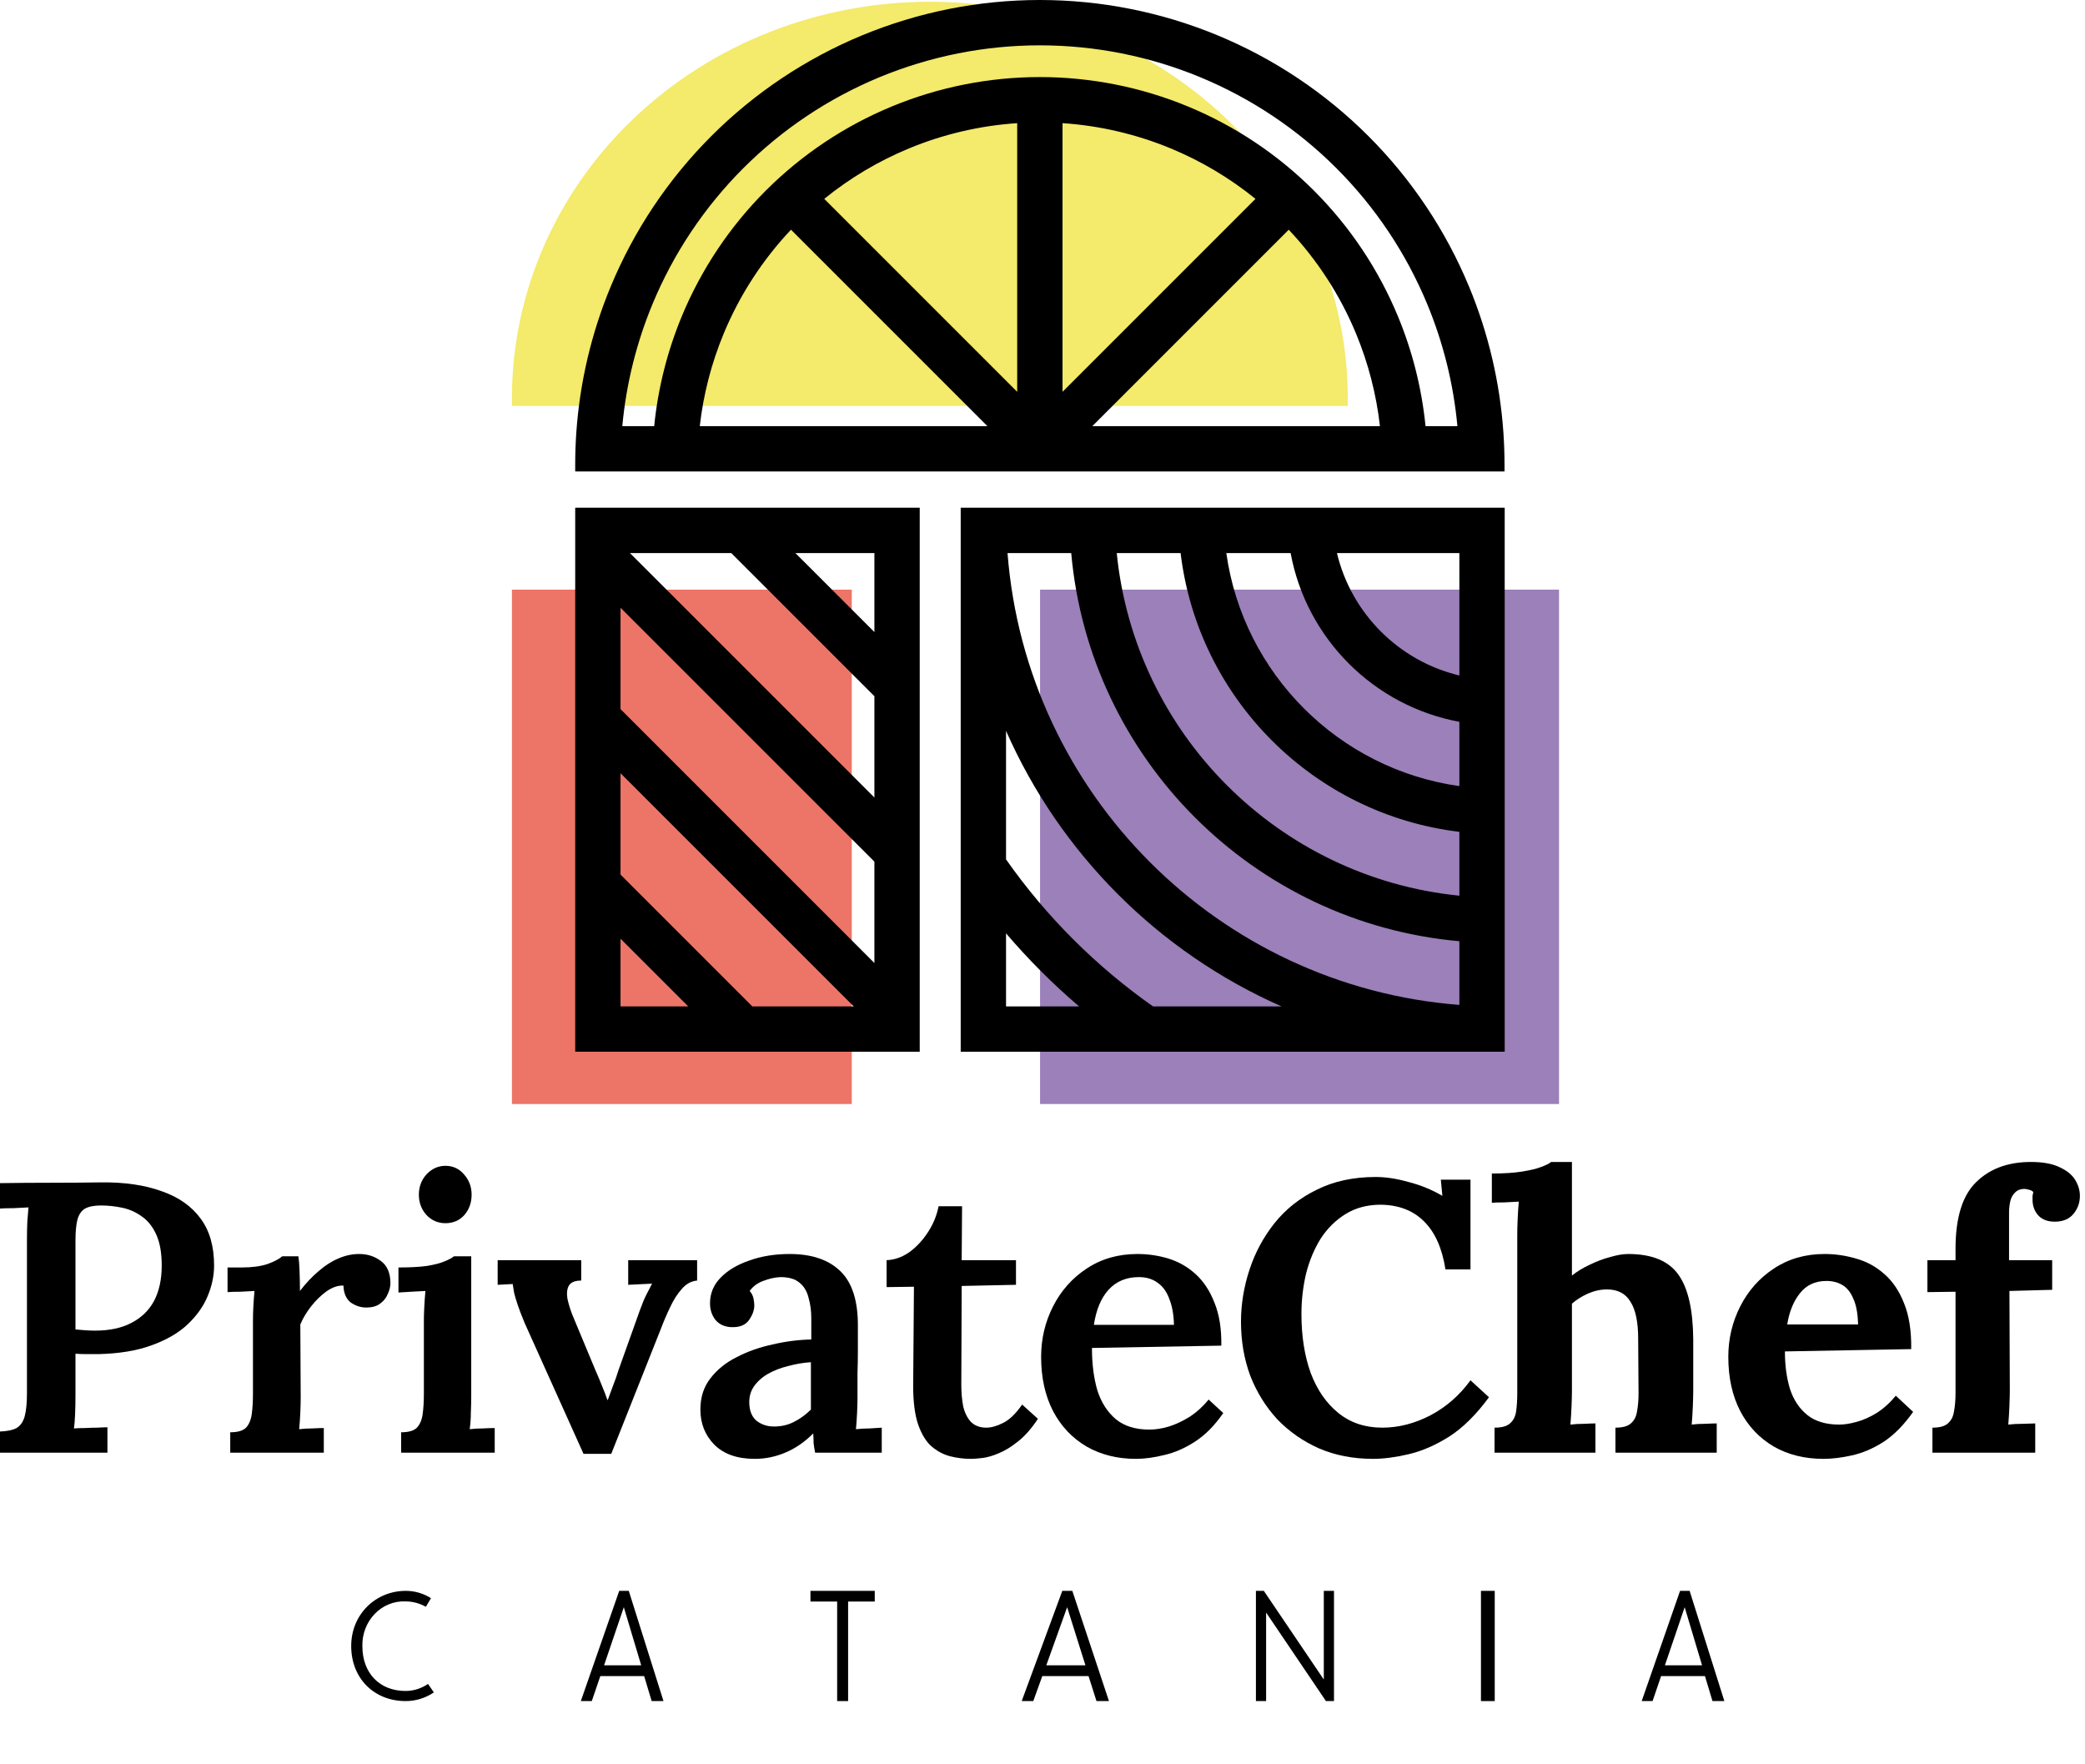 <svg  viewBox="0 0 454 384" fill="none" xmlns="http://www.w3.org/2000/svg">
<path d="M293.472 88.384V86.664C293.472 63.781 283.885 41.836 266.819 25.655C249.753 9.474 226.607 0.384 202.472 0.384C178.337 0.384 155.191 9.474 138.125 25.655C121.059 41.836 111.472 63.781 111.472 86.664V88.384H293.472Z" fill="#F4EA6B"/>
<path fill-rule="evenodd" clip-rule="evenodd" d="M226.425 0C213.139 0 199.982 2.617 187.706 7.702C175.431 12.786 164.277 20.239 154.882 29.634C145.487 39.029 138.034 50.183 132.95 62.458C128.762 72.569 126.248 83.278 125.491 94.165C125.329 96.496 125.248 98.834 125.248 101.177V102.658H327.603V101.177C327.603 98.834 327.521 96.496 327.359 94.165C326.603 83.278 324.089 72.569 319.901 62.458C314.816 50.183 307.364 39.029 297.968 29.634C288.573 20.239 277.42 12.786 265.144 7.702C252.869 2.617 239.712 0 226.425 0ZM191.484 16.821C202.562 12.233 214.435 9.871 226.425 9.871C238.416 9.871 250.289 12.233 261.367 16.821C272.445 21.41 282.51 28.135 290.989 36.614C299.467 45.093 306.193 55.158 310.781 66.236C314.296 74.721 316.504 83.673 317.345 92.787H310.404C309.584 84.582 307.565 76.526 304.398 68.88C300.156 58.641 293.94 49.337 286.103 41.5C278.266 33.663 268.962 27.446 258.723 23.205C248.483 18.964 237.508 16.781 226.425 16.781C215.342 16.781 204.368 18.964 194.128 23.205C183.889 27.446 174.585 33.663 166.748 41.5C158.911 49.337 152.694 58.641 148.453 68.88C145.286 76.526 143.267 84.582 142.447 92.787H135.505C136.346 83.673 138.555 74.721 142.069 66.236C146.658 55.158 153.383 45.093 161.862 36.614C170.341 28.135 180.406 21.41 191.484 16.821ZM197.906 32.325C205.424 29.21 213.392 27.353 221.49 26.815V85.314L179.476 43.3C185.047 38.78 191.253 35.08 197.906 32.325ZM231.361 85.314V26.815C239.459 27.353 247.426 29.21 254.945 32.325C261.598 35.08 267.803 38.78 273.375 43.3L231.361 85.314ZM157.573 72.657C161.044 64.276 166.014 56.605 172.234 50.017L215.004 92.787L152.373 92.787C153.156 85.881 154.902 79.104 157.573 72.657ZM300.477 92.787H237.847L280.617 50.017C286.836 56.605 291.806 64.276 295.278 72.657C297.948 79.104 299.695 85.881 300.477 92.787Z" fill="black"/>
<path d="M339.472 128.384H226.472V240.384H339.472V128.384Z" fill="#9B80B9"/>
<path d="M185.472 128.384H111.472V240.384H185.472V128.384Z" fill="#ED7568"/>
<path fill-rule="evenodd" clip-rule="evenodd" d="M200.267 110.548H125.248V229H200.267V110.548ZM137.163 120.419H159.233L190.396 151.583V173.652L137.163 120.419ZM190.396 137.623L173.192 120.419H190.396V137.623ZM135.119 154.404V132.335L190.396 187.612V209.681L135.119 154.404ZM135.119 190.433V168.364L185.884 219.129H163.815L135.119 190.433ZM135.119 219.129V204.393L149.855 219.129H135.119Z" fill="black"/>
<path fill-rule="evenodd" clip-rule="evenodd" d="M327.641 110.548H209.189V229H327.641V110.548ZM317.77 218.805C265.311 214.741 223.448 172.878 219.384 120.419H233.252C237.248 165.243 272.947 200.941 317.77 204.937V218.805ZM317.77 195.022C278.404 191.091 247.098 159.785 243.167 120.419H257.071C260.884 152.147 286.042 177.305 317.77 181.118V195.022ZM317.77 171.164C291.503 167.471 270.718 146.686 267.025 120.419H281.025C284.466 139.043 299.146 153.723 317.77 157.164V171.164ZM317.77 147.076C304.611 143.938 294.251 133.578 291.113 120.419H317.77V147.076ZM219.06 187.12V159.131C230.835 185.865 252.324 207.354 279.058 219.129H251.069C238.637 210.396 227.793 199.552 219.06 187.12ZM219.06 219.129V203.221C223.932 208.937 229.253 214.257 234.968 219.129H219.06Z" fill="black"/>
<path d="M425.807 271.949C425.807 265.185 427.288 260.35 430.251 257.444C433.213 254.481 437.21 253 442.241 253C444.868 253 446.964 253.391 448.529 254.174C450.094 254.9 451.212 255.823 451.883 256.94C452.554 258.058 452.889 259.204 452.889 260.378C452.889 261.831 452.442 263.117 451.547 264.235C450.653 265.353 449.368 265.94 447.691 265.996C446.07 266.052 444.812 265.632 443.918 264.738C443.023 263.788 442.576 262.614 442.576 261.217C442.576 260.937 442.576 260.658 442.576 260.378C442.632 260.099 442.688 259.819 442.744 259.54C442.464 259.26 442.129 259.092 441.738 259.037C441.402 258.925 441.095 258.869 440.815 258.869C439.921 258.869 439.222 259.148 438.719 259.707C438.216 260.21 437.881 260.853 437.713 261.636C437.545 262.418 437.462 263.229 437.462 264.067V274.38H446.852V280.836L437.545 281.088L437.629 302.636C437.629 303.418 437.601 304.564 437.545 306.073C437.49 307.527 437.406 308.896 437.294 310.182C438.244 310.07 439.306 310.014 440.48 310.014C441.71 309.958 442.604 309.93 443.163 309.93V316.302H420.777V310.852C422.342 310.852 423.46 310.545 424.13 309.93C424.857 309.315 425.304 308.449 425.472 307.331C425.695 306.157 425.807 304.844 425.807 303.39V281.255L419.687 281.339V274.38H425.807V271.949Z" fill="black"/>
<path d="M397.041 317.644C392.961 317.644 389.356 316.75 386.225 314.961C383.095 313.116 380.664 310.545 378.931 307.247C377.198 303.893 376.332 299.953 376.332 295.425C376.332 291.512 377.198 287.851 378.931 284.441C380.664 281.032 383.095 278.293 386.225 276.225C389.412 274.101 393.101 273.039 397.293 273.039C399.641 273.039 401.932 273.374 404.168 274.045C406.404 274.66 408.416 275.75 410.205 277.315C412.05 278.88 413.503 281.004 414.565 283.687C415.683 286.37 416.214 289.724 416.158 293.748L388.657 294.251C388.657 297.27 389.02 299.981 389.747 302.384C390.53 304.788 391.787 306.688 393.52 308.086C395.253 309.483 397.572 310.182 400.479 310.182C401.597 310.182 402.855 309.986 404.252 309.595C405.705 309.204 407.159 308.561 408.612 307.666C410.121 306.716 411.519 305.458 412.804 303.893L416.577 307.415C414.565 310.266 412.413 312.446 410.121 313.955C407.829 315.408 405.538 316.386 403.246 316.889C401.01 317.392 398.942 317.644 397.041 317.644ZM389.16 288.382H404.587C404.532 286.034 404.196 284.19 403.581 282.848C403.022 281.451 402.24 280.445 401.234 279.83C400.228 279.215 399.054 278.908 397.712 278.908C395.253 278.908 393.324 279.802 391.927 281.591C390.53 283.324 389.607 285.587 389.16 288.382Z" fill="black"/>
<path d="M351.758 310.852C353.323 310.852 354.441 310.545 355.111 309.93C355.838 309.315 356.285 308.449 356.453 307.331C356.676 306.157 356.788 304.844 356.788 303.39L356.704 291.484C356.704 287.851 356.145 285.168 355.027 283.435C353.965 281.647 352.261 280.752 349.913 280.752C348.516 280.752 347.118 281.06 345.721 281.675C344.379 282.289 343.233 283.016 342.283 283.855V302.803C342.283 303.586 342.255 304.704 342.199 306.157C342.143 307.555 342.06 308.896 341.948 310.182C342.898 310.07 343.904 310.014 344.966 310.014C346.028 309.958 346.839 309.93 347.398 309.93V316.302H325.43V310.852C326.995 310.852 328.113 310.545 328.784 309.93C329.511 309.315 329.958 308.449 330.126 307.331C330.293 306.157 330.377 304.844 330.377 303.39V268.93C330.377 267.924 330.405 266.778 330.461 265.493C330.517 264.151 330.601 262.865 330.713 261.636C329.818 261.692 328.756 261.748 327.527 261.803C326.353 261.803 325.458 261.831 324.843 261.887V255.515C327.471 255.515 329.651 255.375 331.383 255.096C333.172 254.816 334.569 254.481 335.576 254.09C336.638 253.698 337.364 253.335 337.756 253H342.283V277.734C343.401 276.84 344.687 276.057 346.14 275.386C347.593 274.66 349.075 274.101 350.584 273.709C352.093 273.262 353.406 273.039 354.524 273.039C359.667 273.039 363.3 274.52 365.424 277.482C367.548 280.389 368.638 285.084 368.694 291.568V302.803C368.694 303.586 368.666 304.704 368.61 306.157C368.554 307.555 368.471 308.896 368.359 310.182C369.253 310.07 370.231 310.014 371.293 310.014C372.355 309.958 373.194 309.93 373.809 309.93V316.302H351.758V310.852Z" fill="black"/>
<path d="M314.742 276.392C314.016 271.753 312.45 268.259 310.047 265.912C307.699 263.564 304.569 262.362 300.656 262.307C297.75 262.307 295.206 262.977 293.026 264.319C290.847 265.66 289.03 267.449 287.577 269.685C286.179 271.921 285.117 274.464 284.39 277.315C283.72 280.165 283.384 283.1 283.384 286.118C283.384 290.925 284.055 295.202 285.397 298.947C286.794 302.636 288.806 305.542 291.433 307.666C294.061 309.79 297.247 310.852 300.992 310.852C304.513 310.852 308.007 309.958 311.472 308.169C314.938 306.325 317.844 303.782 320.192 300.54L324.217 304.229C321.478 307.974 318.599 310.825 315.581 312.781C312.562 314.681 309.6 315.967 306.693 316.638C303.842 317.308 301.271 317.644 298.979 317.644C294.675 317.644 290.763 316.889 287.241 315.38C283.72 313.815 280.673 311.691 278.102 309.008C275.587 306.269 273.63 303.111 272.233 299.533C270.892 295.9 270.221 291.987 270.221 287.795C270.221 283.994 270.836 280.221 272.065 276.476C273.295 272.731 275.112 269.349 277.515 266.331C279.975 263.257 283.049 260.825 286.738 259.037C290.427 257.192 294.703 256.27 299.566 256.27C301.746 256.27 304.122 256.633 306.693 257.36C309.32 258.03 311.78 259.037 314.071 260.378L313.736 256.857H320.192V276.392H314.742Z" fill="black"/>
<path d="M247.326 317.644C243.301 317.644 239.724 316.75 236.594 314.961C233.464 313.116 231.032 310.545 229.299 307.247C227.567 303.893 226.7 299.953 226.7 295.425C226.7 291.512 227.567 287.851 229.299 284.441C231.032 281.032 233.464 278.293 236.594 276.225C239.78 274.101 243.469 273.039 247.661 273.039C250.009 273.039 252.273 273.374 254.453 274.045C256.633 274.715 258.589 275.833 260.322 277.399C262.055 278.964 263.424 281.032 264.43 283.603C265.492 286.174 265.995 289.304 265.939 292.994L237.768 293.497C237.768 296.962 238.159 300.037 238.942 302.72C239.78 305.347 241.122 307.443 242.966 309.008C244.811 310.517 247.242 311.272 250.261 311.272C251.602 311.272 253.027 311.048 254.537 310.601C256.102 310.098 257.639 309.371 259.148 308.421C260.657 307.415 261.999 306.185 263.173 304.732L266.359 307.666C264.514 310.349 262.474 312.418 260.238 313.871C258.002 315.324 255.766 316.302 253.531 316.805C251.295 317.364 249.226 317.644 247.326 317.644ZM238.187 288.466H255.627C255.571 286.23 255.235 284.358 254.62 282.848C254.062 281.283 253.223 280.109 252.105 279.327C250.987 278.488 249.618 278.069 247.997 278.069C245.258 278.069 243.05 278.992 241.373 280.836C239.752 282.625 238.69 285.168 238.187 288.466Z" fill="black"/>
<path d="M211.416 317.644C209.851 317.644 208.313 317.448 206.804 317.057C205.351 316.666 204.009 315.939 202.78 314.877C201.606 313.815 200.656 312.25 199.929 310.182C199.202 308.058 198.839 305.263 198.839 301.797L199.007 280.165L193.054 280.249V274.38C194.731 274.324 196.352 273.765 197.917 272.703C199.482 271.585 200.851 270.132 202.025 268.343C203.199 266.555 203.982 264.654 204.373 262.642H209.487L209.403 274.38H221.226V279.746L209.403 279.998L209.32 301.546C209.32 303.223 209.459 304.788 209.739 306.241C210.074 307.638 210.633 308.756 211.416 309.595C212.254 310.433 213.372 310.852 214.77 310.852C215.832 310.852 217.033 310.517 218.375 309.846C219.772 309.176 221.17 307.834 222.567 305.822L226.005 308.924C224.607 311.048 223.154 312.697 221.645 313.871C220.191 315.045 218.766 315.911 217.369 316.47C216.027 317.029 214.825 317.364 213.763 317.476C212.701 317.588 211.919 317.644 211.416 317.644Z" fill="black"/>
<path d="M177.492 316.302C177.324 315.464 177.213 314.765 177.157 314.206C177.157 313.591 177.129 312.893 177.073 312.11C175.172 314.011 173.132 315.408 170.952 316.302C168.828 317.197 166.62 317.644 164.328 317.644C160.528 317.644 157.593 316.61 155.525 314.542C153.513 312.473 152.506 309.93 152.506 306.912C152.506 304.229 153.233 301.965 154.686 300.12C156.14 298.22 158.04 296.683 160.388 295.509C162.735 294.279 165.335 293.357 168.185 292.742C171.036 292.071 173.859 291.708 176.654 291.652V287.041C176.654 285.42 176.458 283.938 176.067 282.597C175.731 281.199 175.089 280.109 174.138 279.327C173.188 278.488 171.791 278.069 169.946 278.069C168.716 278.125 167.459 278.405 166.173 278.908C164.943 279.355 163.965 280.082 163.239 281.088C163.686 281.591 163.965 282.15 164.077 282.765C164.189 283.324 164.245 283.827 164.245 284.274C164.245 285.28 163.853 286.342 163.071 287.46C162.288 288.522 161.031 289.025 159.298 288.969C157.789 288.913 156.615 288.382 155.776 287.376C154.994 286.37 154.603 285.168 154.603 283.771C154.603 281.647 155.357 279.802 156.866 278.237C158.431 276.616 160.528 275.358 163.155 274.464C165.782 273.514 168.716 273.039 171.958 273.039C176.765 273.039 180.455 274.296 183.026 276.812C185.597 279.327 186.855 283.351 186.799 288.885C186.799 290.842 186.799 292.63 186.799 294.251C186.799 295.816 186.771 297.409 186.715 299.03C186.715 300.595 186.715 302.356 186.715 304.313C186.715 305.151 186.687 306.213 186.631 307.499C186.575 308.728 186.491 309.958 186.38 311.188C187.386 311.076 188.392 311.02 189.398 311.02C190.46 310.964 191.326 310.908 191.997 310.852V316.302H177.492ZM176.57 296.599C174.893 296.711 173.244 296.99 171.623 297.437C170.002 297.829 168.549 298.388 167.263 299.114C165.977 299.841 164.943 300.763 164.161 301.881C163.434 302.943 163.099 304.173 163.155 305.57C163.211 307.303 163.77 308.589 164.832 309.427C165.894 310.21 167.123 310.601 168.521 310.601C170.142 310.601 171.595 310.266 172.881 309.595C174.222 308.924 175.452 308.03 176.57 306.912C176.57 306.353 176.57 305.766 176.57 305.151C176.57 304.536 176.57 303.921 176.57 303.306C176.57 302.524 176.57 301.546 176.57 300.372C176.57 299.198 176.57 297.94 176.57 296.599Z" fill="black"/>
<path d="M127.061 316.554L114.233 288.047C113.562 286.426 113.059 285.112 112.724 284.106C112.388 283.1 112.137 282.261 111.969 281.591C111.857 280.92 111.745 280.249 111.634 279.578L108.364 279.746V274.38H126.558V278.824C125.216 278.824 124.322 279.187 123.875 279.914C123.484 280.585 123.372 281.507 123.539 282.681C123.763 283.799 124.126 285 124.629 286.286L129.66 298.36C130.107 299.366 130.554 300.428 131.002 301.546C131.449 302.608 131.868 303.698 132.259 304.816H132.343C132.734 303.754 133.126 302.692 133.517 301.63C133.964 300.512 134.355 299.394 134.691 298.276L139.302 285.364C139.805 283.966 140.28 282.82 140.728 281.926C141.175 281.032 141.594 280.221 141.985 279.495L136.787 279.746V274.38H151.795V278.824C150.509 278.936 149.391 279.551 148.441 280.668C147.491 281.73 146.653 283.044 145.926 284.609C145.199 286.118 144.529 287.683 143.914 289.304L133.098 316.554H127.061Z" fill="black"/>
<path d="M87.349 311.859C88.97 311.859 90.116 311.523 90.787 310.852C91.457 310.126 91.876 309.12 92.044 307.834C92.212 306.548 92.296 305.095 92.296 303.474V287.795C92.296 286.845 92.324 285.811 92.38 284.693C92.436 283.519 92.519 282.317 92.631 281.088C91.681 281.144 90.647 281.199 89.529 281.255C88.411 281.311 87.489 281.367 86.762 281.423V275.973C89.277 275.973 91.346 275.861 92.966 275.638C94.643 275.358 95.929 275.023 96.823 274.632C97.774 274.24 98.444 273.877 98.836 273.542H102.608V304.313C102.608 305.207 102.58 306.297 102.525 307.583C102.525 308.812 102.441 310.014 102.273 311.188C103.167 311.076 104.118 311.02 105.124 311.02C106.186 310.964 107.052 310.936 107.723 310.936V316.302H87.349V311.859ZM96.991 266.331C95.37 266.331 94.001 265.744 92.883 264.57C91.765 263.341 91.206 261.859 91.206 260.127C91.206 258.394 91.765 256.913 92.883 255.683C94.056 254.453 95.426 253.838 96.991 253.838C98.612 253.838 99.953 254.453 101.015 255.683C102.133 256.913 102.692 258.394 102.692 260.127C102.692 261.859 102.161 263.341 101.099 264.57C100.037 265.744 98.668 266.331 96.991 266.331Z" fill="black"/>
<path d="M50.133 311.859C51.754 311.859 52.9 311.523 53.571 310.852C54.241 310.126 54.661 309.12 54.828 307.834C54.996 306.548 55.08 305.095 55.08 303.474V287.711C55.08 286.705 55.108 285.643 55.164 284.525C55.22 283.407 55.303 282.261 55.415 281.088C54.465 281.144 53.431 281.199 52.313 281.255C51.195 281.255 50.273 281.283 49.546 281.339V275.973H52.648C54.884 275.973 56.757 275.722 58.266 275.219C59.775 274.66 60.837 274.101 61.452 273.542H64.974C65.085 274.212 65.169 275.274 65.225 276.728C65.281 278.181 65.309 279.634 65.309 281.088C66.594 279.411 67.936 277.985 69.333 276.812C70.731 275.582 72.156 274.66 73.609 274.045C75.119 273.374 76.656 273.039 78.221 273.039C80.01 273.039 81.575 273.542 82.916 274.548C84.314 275.554 85.012 277.175 85.012 279.411C85.012 280.137 84.817 280.92 84.425 281.758C84.09 282.597 83.531 283.296 82.749 283.855C82.022 284.414 81.016 284.693 79.73 284.693C78.556 284.693 77.438 284.33 76.376 283.603C75.37 282.82 74.839 281.591 74.783 279.914C73.609 279.858 72.38 280.277 71.094 281.172C69.864 282.066 68.746 283.156 67.74 284.441C66.734 285.727 65.952 287.041 65.393 288.382L65.477 304.313C65.477 305.207 65.449 306.297 65.393 307.583C65.337 308.812 65.253 310.014 65.141 311.188C66.035 311.076 66.986 311.02 67.992 311.02C68.998 310.964 69.836 310.936 70.507 310.936V316.302H50.133V311.859Z" fill="black"/>
<path d="M0 311.691C1.565 311.635 2.767 311.383 3.605 310.936C4.444 310.433 5.031 309.595 5.366 308.421C5.701 307.191 5.869 305.514 5.869 303.39V269.936C5.869 268.539 5.897 267.197 5.953 265.912C6.065 264.626 6.149 263.62 6.204 262.893C5.254 262.949 4.164 263.005 2.935 263.061C1.705 263.061 0.727 263.089 0 263.145V257.611C3.633 257.555 7.294 257.527 10.984 257.527C14.673 257.527 18.362 257.499 22.051 257.444C27.138 257.388 31.526 258.03 35.215 259.372C38.904 260.658 41.727 262.642 43.683 265.325C45.639 267.952 46.618 271.362 46.618 275.554C46.618 277.79 46.142 280.026 45.192 282.261C44.298 284.441 42.845 286.482 40.832 288.382C38.876 290.227 36.277 291.736 33.035 292.91C29.849 294.084 25.992 294.726 21.464 294.838C20.57 294.838 19.703 294.838 18.865 294.838C18.027 294.838 17.216 294.81 16.433 294.754V303.726C16.433 305.291 16.406 306.716 16.35 308.002C16.294 309.287 16.21 310.294 16.098 311.02C16.825 310.964 17.635 310.936 18.53 310.936C19.424 310.88 20.318 310.852 21.213 310.852C22.163 310.797 22.89 310.769 23.393 310.769V316.302H0V311.691ZM16.433 289.472C17.16 289.528 17.859 289.584 18.53 289.64C19.2 289.696 19.927 289.724 20.71 289.724C23.84 289.724 26.467 289.165 28.591 288.047C30.771 286.929 32.42 285.336 33.538 283.268C34.656 281.144 35.215 278.572 35.215 275.554C35.215 272.815 34.823 270.579 34.041 268.846C33.258 267.114 32.224 265.8 30.939 264.906C29.653 263.955 28.228 263.313 26.663 262.977C25.098 262.642 23.532 262.474 21.967 262.474C20.514 262.474 19.368 262.698 18.53 263.145C17.747 263.592 17.188 264.403 16.853 265.576C16.573 266.694 16.433 268.232 16.433 270.188V289.472Z" fill="black"/>
<path d="M94.472 368.5C92.632 369.736 90.494 370.39 88.312 370.384C81.561 370.384 76.472 365.544 76.472 358.384C76.472 351.483 81.817 346.384 88.346 346.384C90.282 346.38 92.183 346.93 93.847 347.974L92.731 349.858C91.359 349.082 89.825 348.678 88.268 348.681C87.035 348.628 85.806 348.844 84.656 349.314C83.506 349.784 82.459 350.498 81.582 351.412C80.704 352.326 80.013 353.421 79.553 354.629C79.092 355.836 78.872 357.13 78.905 358.431C78.905 364.319 82.677 368.182 88.301 368.182C90.04 368.181 91.741 367.649 93.2 366.651L94.472 368.5Z" fill="black"/>
<path d="M134.834 346.384H136.913L144.472 370.384H141.898L140.258 364.938H130.719L128.86 370.384H126.472L134.834 346.384ZM131.533 362.599H139.62L135.835 349.942L131.533 362.599Z" fill="black"/>
<path d="M184.671 348.711V370.384H182.285V348.711H176.472V346.384H190.472V348.711H184.671Z" fill="black"/>
<path d="M231.31 346.384H233.494L241.472 370.384H238.755L237.024 364.938H226.955L224.992 370.384H222.472L231.31 346.384ZM227.826 362.599H236.351L232.367 349.942L227.826 362.599Z" fill="black"/>
<path d="M288.719 370.384L275.691 351.111V370.384H273.472V346.384H275.192L288.253 365.694V346.384H290.472V370.384H288.719Z" fill="black"/>
<path d="M322.472 370.384V346.384H325.472V370.384H322.472Z" fill="black"/>
<path d="M365.828 346.384H367.909L375.472 370.384H372.885L371.245 364.938H361.7L359.839 370.384H357.472L365.828 346.384ZM362.525 362.599H370.617L366.83 349.942L362.525 362.599Z" fill="black"/>
</svg>

